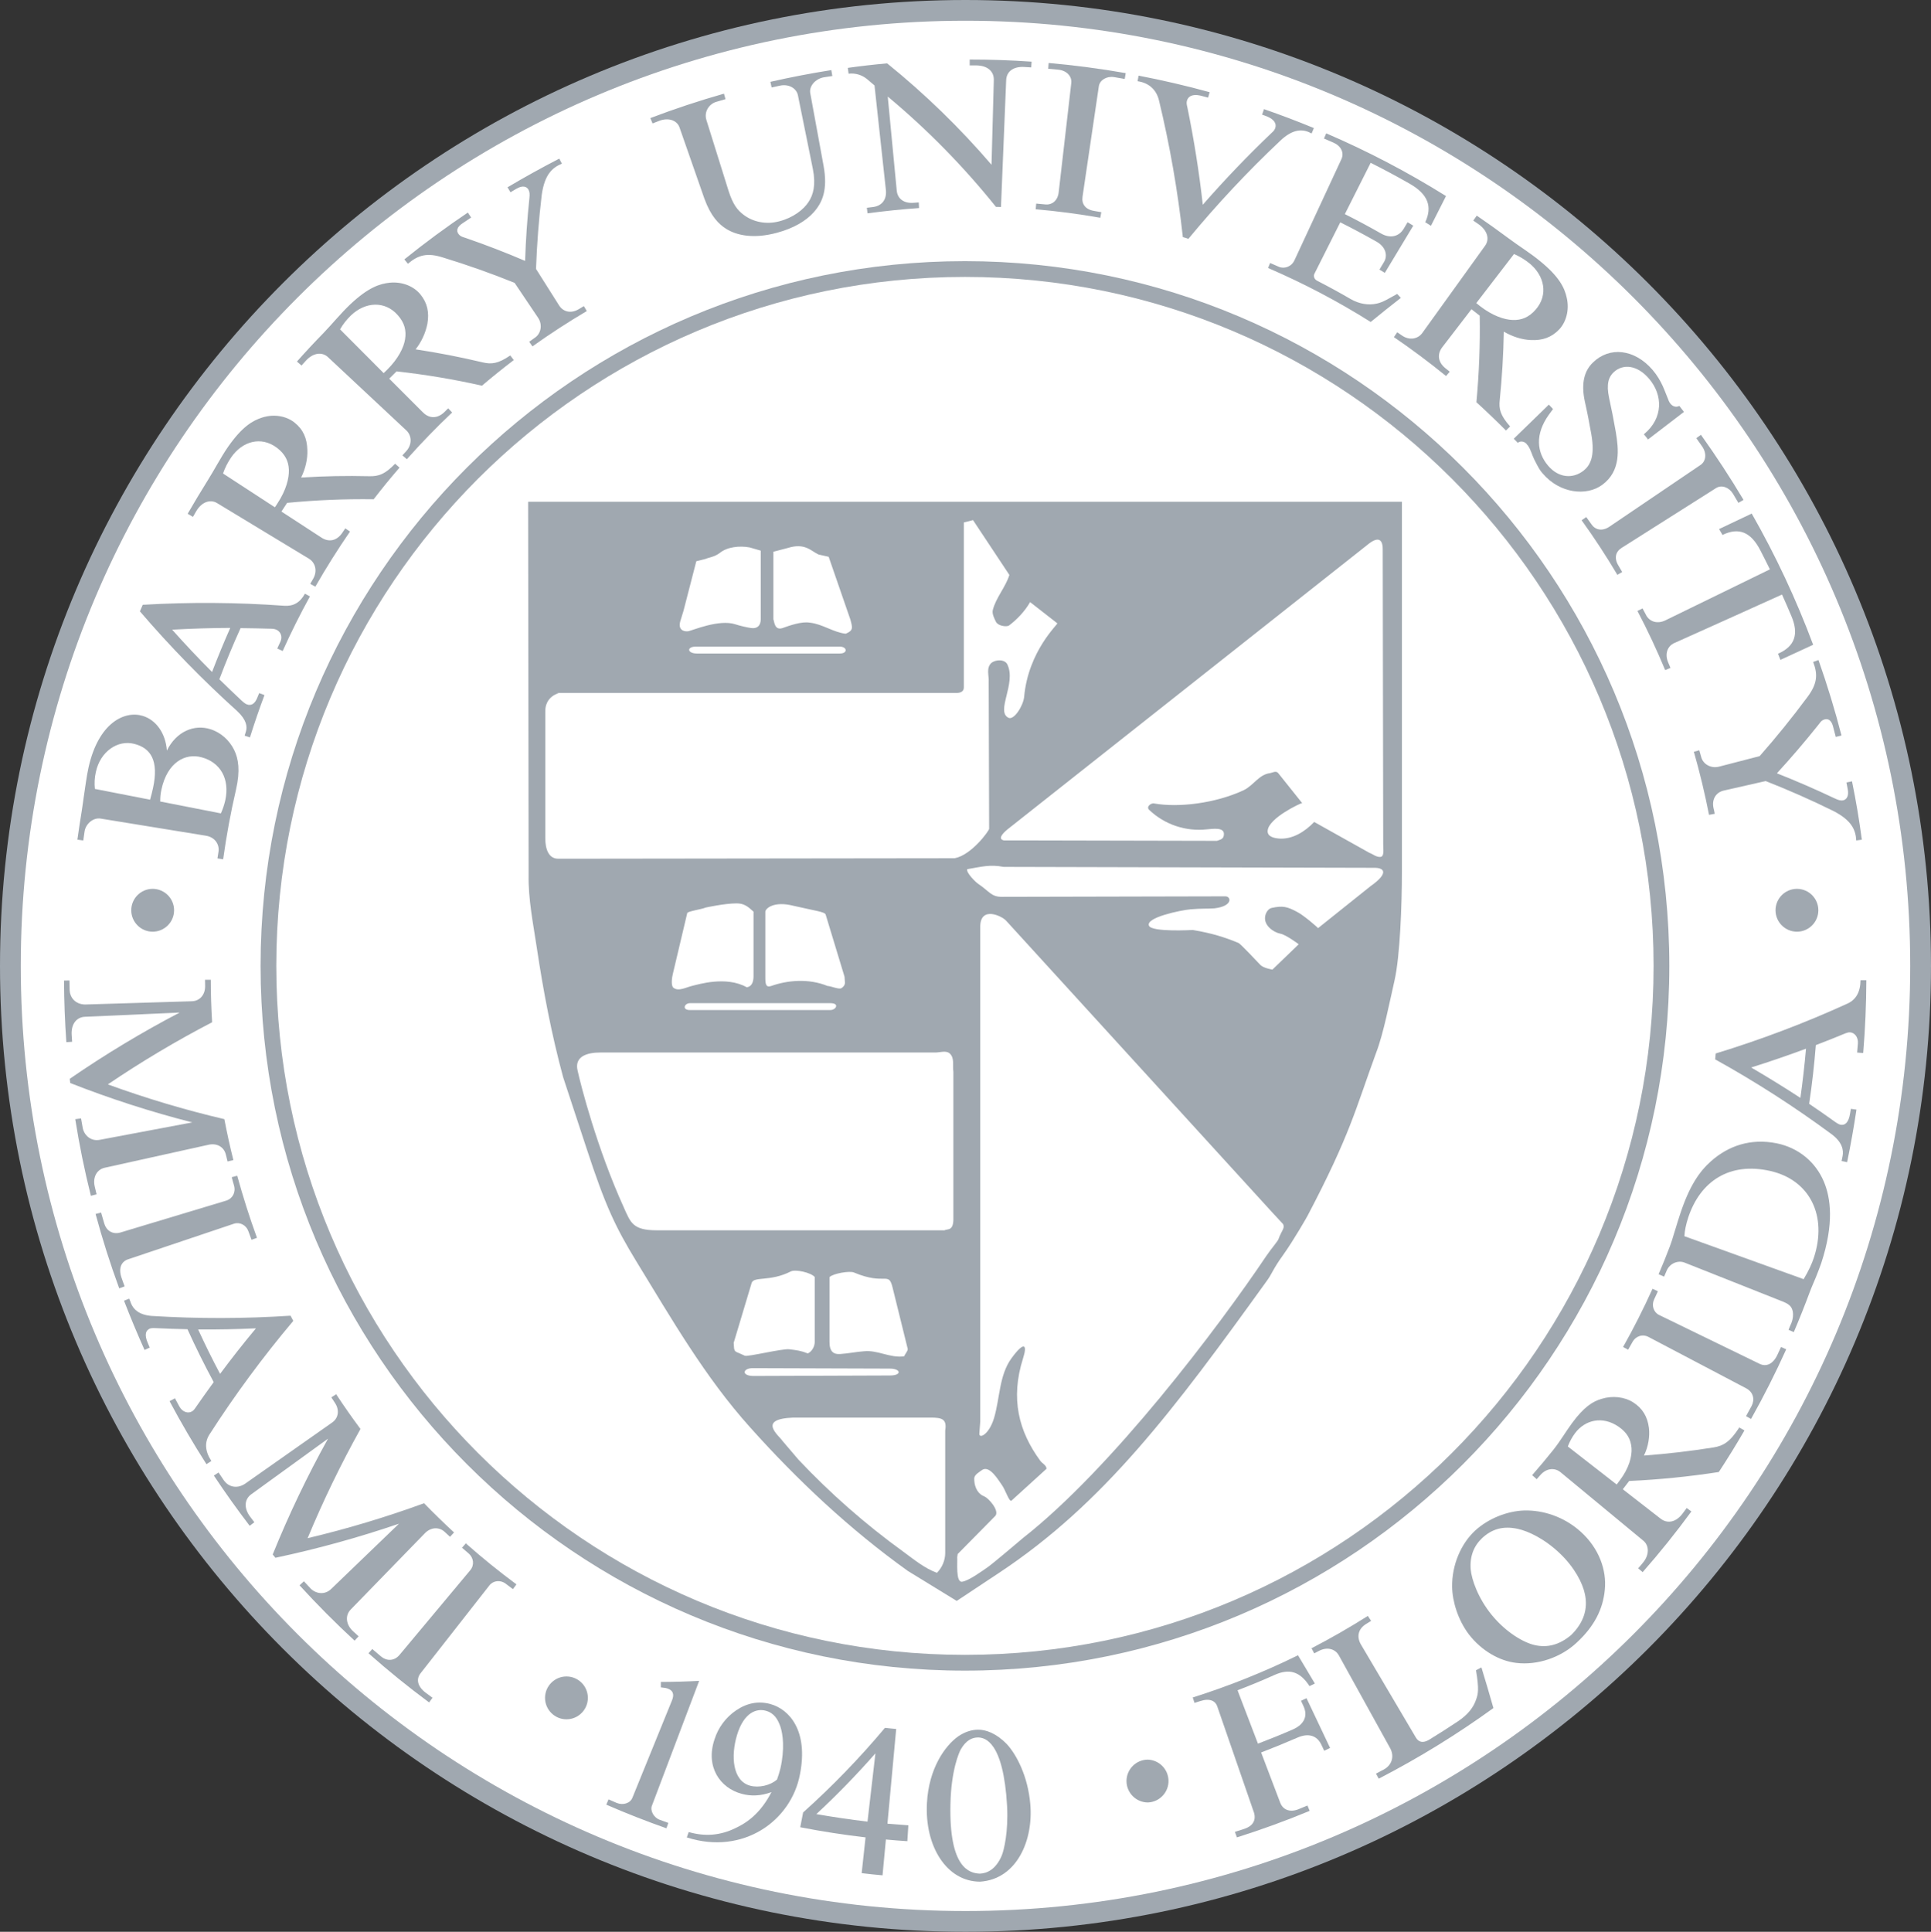<?xml version="1.0" encoding="UTF-8"?>
<svg id="Layer_1" data-name="Layer 1" xmlns="http://www.w3.org/2000/svg" viewBox="0 0 2278.76 2279.41">
  <rect x="0" y="0" width="2278.76" height="2279.41" fill="#333333" stroke="none"/>
  <defs>
    <style>
      .cls-1 {
        fill: #a0a8b0;
      }

      .cls-1, .cls-2 {
        fill-rule: evenodd;
        stroke-width: 0px;
      }

      .cls-2 {
        fill: #fff;
      }
    </style>
  </defs>
  <path class="cls-1" d="m1139.38,0C510.55,0,0,510.72,0,1139.71s510.55,1139.71,1139.38,1139.71,1139.38-510.71,1139.38-1139.71S1768.19,0,1139.38,0h0Z"/>
  <path class="cls-2" d="m1139.38,24.46c615.6,0,1114.86,499.44,1114.86,1115.24s-499.26,1115.24-1114.86,1115.24S24.51,1755.51,24.51,1139.71,523.78,24.46,1139.38,24.46Z"/>
  <path class="cls-1" d="m1138.72,308.14c-459,0-831.23,372.39-831.23,831.57s372.23,831.57,831.23,831.57,831.25-372.4,831.25-831.57-372.25-831.57-831.25-831.57h0Z"/>
  <path class="cls-2" d="m1138.72,326.76c448.81,0,812.67,364.04,812.67,812.94s-363.87,812.96-812.67,812.96-812.67-364.05-812.67-812.96,363.87-812.94,812.67-812.94h0Z"/>
  <path class="cls-1" d="m664.53,1270.97l27.72,84.25c22.23,67.92,34.2,92.95,58.71,133.16,41.3,67.42,80.88,136.44,134.13,195.71,55.95,62.54,117.87,120.63,186.31,169.59l57.62,35.34,50-33.16c123.87-82.07,206.43-192.45,315.63-344.05,6.54-8.77,7.04-13.63,19.61-31.05,12.46-17.42,28.22-45.08,28.75-46.17,50.56-96.22,56.51-125.55,80.98-192.45,8.64-22.28,16.32-61.97,21.71-85.34,6.51-28.81,8.69-89.69,8.69-128.28v-436.48H623.24l.57,439.8c-.57,29.32,5.45,58.08,9.74,86.95,7.67,51.09,17.41,102.12,30.98,152.17Z"/>
  <path class="cls-2" d="m1167.28,977.92c0,2.18-20.62,30.98-40.74,34.77l-467.77.57c-15.29,0-15.29-20.17-15.29-24.98v-148.96c0-23.37,26.63-21.71,10.88-21.71h472.18c1.61,0,10.88,1.09,10.88-6.54v-194.61l10.83-2.75,42.89,64.67c-4.28,14.15-15.76,26.63-19.53,41.35-1.14,4.34,1.62,9.79,3.77,14.15,2.76,4.93,12.49,5.95,15.2,4.29,8.77-6.54,18.49-16.26,25.03-27.72l32.07,25.02c1.6.57-34.2,32.07-39.12,86.95-1.09,10.36-11.98,27.78-18.52,24.51-15.17-7.61,9.3-40.21-1.09-62.54-2.68-6.54-13.58-6.54-19-2.18-6.54,6.02-2.68,15.24-3.22,22.35l.53,173.35Zm17.06,44.97l437.94,1.09c10.89,0,17.41,5.95-4.94,21.7l-61.9,49.49c.53,0-16.82-15.17-24.45-19.01-11.98-6.52-17.41-7.61-29.9-4.93-4.31.57-7.63,6.02-8.13,10.36-1.62,10.36,9.78,18.49,17.91,20.1,6.54,1.09,21.76,12.49,21.76,12.49l-31.04,29.9s-10.26-1.61-14.09-5.38c-3.77-3.84-23.89-25.55-26.12-26.12-15.76-6.54-30.93-11.4-53.73-15.24-.53,0-47.83,2.75-51.67-4.86-4.86-9.81,37.55-18.51,48.91-19.53,13.07-1.14,20.12-.57,28.25-1.14,22.35-2.7,19.58-14.15,13.07-14.15h-9.22l-254.83.57c-12.49,0-14.67-6.52-27.66-15.23-3.32-2.18-14.72-13.58-13.05-17.42,16.26-2.68,26.63-5.9,42.89-2.68h0Z"/>
  <path class="cls-1" d="m666.19,1028.46l434.44.69c8.53,0,18.16,4.64,18.16,14.2v161.06c0,8.37-4.64,18.14-14.03,18.14l-424.01-1.21c-9.05,0-12.83-7.38-12.83-17.64l-24.68-156.42c-.01-10.06,14.19-18.83,22.96-18.83Zm-3.29-416.77h437.7c8.53,0,18.14,4.64,18.14,14.2v161.06c0,8.37-4.46,18.16-14.09,18.16h-441.76c-9.1,0-19.7-4.46-19.7-14.94v-165.13c0-10.08,10.93-13.35,19.7-13.35Z"/>
  <path class="cls-2" d="m1424.22,978.58c7.04-.52,20.12-2.7,20.12,5.43,0,6.54-4.36,6.54-8.13,8.13l-236.4-.51h-15.17c-7.09-1.61-2.18-7.63,4.36-13.06l426.99-337.51c10.36-7.68,15.76-4.93,15.76,7.04l.56,347.89c0,6.52,1.67,15.17-3.77,15.17-4.92,0-8.13-3.26-12.54-4.86l-65.12-36.43c-10.87,11.4-25.54,20.69-41.35,19.6-5.95-.52-14.16-2.18-13.58-9.27,1.09-15.17,40.21-33.16,40.71-32.59l-28.22-35.34c-2.71-3.26-6.54-.52-9.75,0-13.05,1.61-19.58,14.67-30.98,20.1-33.75,15.75-77.13,20.67-105.38,15.75-3.85-1.09-10.36,3.84-6.03,7.68,18.2,17.21,43.05,25.55,67.95,22.79h0Zm-688.15,445.98c-31.57-69.6-50.53-143.54-54.36-160.94-4.34-17.35,11.47-21.71,26.64-21.71h395.55c5.43,0,12.48-2.7,16.83,1.09,5.95,5.45,3.26,14.09,4.34,21.76v171.76c.52,16.85-7.04,13.06-10.36,15.19h-339.54c-28.75,0-30.98-9.22-39.12-27.15h0Zm764.59,5.24l13.58,14.67c2.18,4.93-1.6,7.04-5.45,17.41,0,1.61-8.13,10.89-14.09,19.6-56.51,84.25-182.59,251.08-287.38,333.22-6.54,5.43-33.19,28.24-41.32,34.19-7.09,4.93-22.79,16.33-30.4,17.42-8.18,1.66-5.43-23.94-6.02-28.81,0-1.09.57-2.7.57-3.79l44.51-45.12c4.92-5.97-7.63-20.62-13.07-22.87-5.9-2.17-11.91-8.7-11.91-21.18,0-4.36,6-7.63,9.81-10.38,8.64-4.81,18.49,11.97,22.77,17.99,4.36,5.95,8.72,20.62,11.4,18.51l41.32-37.57c0-4.29-5.45-6.47-7.57-9.74-25.03-34.25-35.34-72.79-20.09-120.68,5.42-16.83,1.01-20.1-13.66,0-14.64,20.12-13.55,46.79-20.62,70.69-6,19.53-17.35,24.46-17.35,18.49l1.09-14.66v-584.38c.53-23.96,25.49-11.97,30.43-6.54l313.45,343.53h0Z"/>
  <path class="cls-1" d="m786.5,1463.74h313.87c8.53,0,18.16,4.63,18.16,14.2v161.06c0,8.53-4.46,18.16-13.92,18.16h-201.77c-19.88,0-19.71-2.24-27.56-10.49-29.16-29.96-104.52-149.89-113.76-177.59-2.56-6.87,16.29-5.33,24.98-5.33h0Z"/>
  <path class="cls-1" d="m252.37,1741.1c13.42,20.22,27.52,39.99,42.27,59.27l5.5-4.18c-1.54-2.06-3.15-4.06-4.75-6.24-8.08-10.65-6.87-21.13,1.26-26.86l90.45-65.52c-24.54,44.17-46.35,89.81-65.3,136.66,1.04,1.26,2.13,2.63,3.22,3.89,49.37-10.48,98.06-23.91,145.82-40.22l-79.96,76.94c-7.51,7.38-17.87,5.84-24.16-.29-2.7-2.87-5.45-5.84-8.13-8.7l-5.11,4.75c20.71,22.68,42.38,44.46,64.95,65.29l4.76-5.1c-2.28-2.12-4.57-4.22-6.87-6.3-8.08-7.61-9.34-18.33-2.41-25.37l88.21-90.72c7.38-6.81,16.67-6.47,22.68-.8,2.13,1.93,4.12,3.89,6.24,5.77l4.76-5.15c-12.1-11.18-23.9-22.67-35.39-34.47-44.95,16.43-90.83,30.2-137.4,41.24,18.3-44.12,39.13-87.14,62.37-128.87-9.96-13.39-19.54-27.06-28.7-41.01l-5.67,3.72c1.27,2.11,2.7,4.18,4.07,6.24,5.94,8.65,4.29,18.26-3.1,23.42l-103.27,72.58c-9.79,6.12-19.3,2.87-24.23-3.85-2.26-3.2-4.45-6.44-6.59-9.73l-5.51,3.61h0Zm227.78-1199.28c16.99-19.13,34.8-37.52,53.38-55.1l-4.64-4.93c-1.64,1.51-3.22,3.07-4.75,4.7-8.13,7.67-17.64,7.5-24.98.17l-39.86-39.87c2.87-2.93,5.72-5.78,8.65-8.59,34.42,3.84,68.16,9.51,100.8,16.9,12.25-10.42,24.78-20.5,37.57-30.25l-4.18-5.43c-14.27,9.74-22.06,10.71-32.93,8.08-26.03-6.19-52.3-11.3-78.75-15.29,6.94-8.84,11.7-19.18,13.92-30.19,2.28-13.35.05-24.58-8.42-34.82-7.56-9.22-20.96-15.07-35.97-13.63-11.97,1.21-25.49,5.68-46.51,25.43-11.28,10.7-21.08,22.85-31.79,34.02-10.69,10.93-21.12,22.13-31.27,33.57l5.38,4.7c1.67-1.89,3.22-3.61,4.93-5.43,8.7-9.79,19.47-10.88,26.29-4.47,30.82,28.82,61.75,57.68,92.5,86.48,6.47,6.13,6.99,16.5,0,24.34-1.61,1.65-3.15,3.37-4.7,5.1,1.82,1.61,3.53,3.03,5.3,4.53h0Zm1458.33,1313.25c20.24-22.99,39.42-46.89,57.51-71.61l-5.5-4.06c-1.54,2.11-3.09,4.23-4.68,6.29-7.9,10.65-18.16,12.55-26.29,6.13l-44.43-34.54c2.45-3.2,5.02-6.59,7.5-9.79,35.43-1.61,70.74-5.15,105.78-10.58,10.52-16.06,20.61-32.41,30.25-49.03l-6.08-3.54c-11,17.17-18.9,21.7-30.48,23.59-27.2,4.32-54.56,7.51-82.02,9.56,5.16-10.53,7.04-22.5,5.85-32.66-1.72-13.23-7.39-22.97-18.66-30.18-10.13-6.41-24.29-8.13-37.29-4.06-10.26,3.03-20.67,9.4-34.88,28.75-7.68,10.49-14.16,21.71-22.29,31.79-8,10.01-16.23,19.85-24.67,29.49l5.37,4.75c1.44-1.61,2.89-3.2,4.25-4.81,7.17-8.25,16.9-9.16,23.99-3.32,32.61,26.98,65.12,53.84,97.65,80.76,6.89,5.67,7.34,16.83-.86,26.34-1.7,2.13-3.5,4.11-5.32,6.19,1.82,1.49,3.61,3.03,5.3,4.53h0ZM372.13,692.24c12.73-22.22,26.38-43.91,40.89-65.02l-5.55-3.79c-1.26,1.89-2.53,3.62-3.72,5.5-6.42,9.34-15.75,11.1-24.4,5.43l-47.25-30.76c2.23-3.37,4.53-6.76,6.71-10.25,33.94-3.28,68.03-4.7,102.12-4.24,9.82-12.73,20-25.19,30.53-37.34l-5.21-4.59c-11.97,12.43-19.42,15.01-30.58,14.72-26.78-.65-53.57-.13-80.3,1.54,5.21-10.48,7.79-22.27,7.33-32.48-.34-13.63-4.81-24.23-15.29-32.48-9.29-7.38-23.66-10.36-37.92-5.84-11.45,3.61-23.83,10.95-40.37,34.59-8.77,12.71-15.81,26.63-24.05,39.69-8.09,12.96-15.96,26.06-23.6,39.29l6.25,3.67c1.19-2.23,2.45-4.34,3.72-6.47,6.47-11.28,16.77-14.6,24.73-9.79,36.08,21.93,72.22,43.71,108.36,65.59,7.63,4.63,10.31,14.55,5.05,23.66-1.09,2.06-2.28,3.94-3.49,6.07,2.09,1.12,4.09,2.2,6.04,3.29h0ZM1023.81,251.73c20.18-2.73,40.45-4.81,60.76-6.24l-.34-6.64c-2.23.17-4.36.29-6.47.47-11.69.8-18.73-5.33-19.53-14.49l-10.6-110.89c46.8,39,89.57,82.6,127.66,130.14,1.95.05,3.9.05,5.95.17l6.13-149.54c.35-10.31,8.48-16.45,21.31-15.69l8.26.51.45-6.76c-24.32-1.7-48.69-2.54-73.07-2.52v6.93h7.77c13.53.18,20.97,7.16,20.7,17.3l-2.71,99.94c-37.34-43.54-78.57-83.59-123.19-119.65-15.51,1.38-30.98,3.15-46.39,5.33l.91,6.87c8.03-.97,16.1,1.48,22.23,6.76,2.74,2.3,5.49,4.76,8.37,7.11l13.51,124.29c.75,11.05-5.38,17.81-15.01,19.13-2.52.29-5.05.62-7.56.91l.84,6.56h0Zm-395.5,157c20.78-14.8,42.18-28.72,64.15-41.7l-3.44-5.84c-2.18,1.31-4.19,2.45-6.3,3.77-8.94,5.27-18.22,3.09-23.02-4.7-9.05-14.32-18.05-28.69-27.16-42.96,1.04-28.92,3.27-58.08,6.76-87.46,3.44-23.94,12.26-31.91,23.77-36.72l-3.09-5.95c-20.68,10.67-41.05,21.96-61.06,33.84l3.49,5.85c2.18-1.37,4.59-2.7,6.87-4.07,7.56-4.46,12.31-2.63,14.27.86,1.54,2.63,1.66,5.68,1.21,9.86-2.6,24.71-4.3,49.51-5.1,74.34-22.84-9.8-46.03-18.76-69.53-26.86-3.44-1.26-6.71-1.54-9.29-5.21-2.45-3.5-1.48-7.85,4.18-11.74,3.61-2.46,7.29-4.98,10.95-7.39l-3.89-5.84c-25.75,17.34-50.74,35.78-74.91,55.26l4.18,5.15c12.14-10.26,22.57-13.35,41.35-7.39,28.6,8.73,56.81,18.71,84.54,29.91l27.73,41.18c5.67,8.48,3.15,18.73-3.32,23.25-2.41,1.66-4.81,3.44-7.16,5.1,1.21,1.83,2.53,3.61,3.84,5.45h0Zm141.76-263.07c2.7-1.14,5.45-2.17,8.25-3.22,11.28-4.11,20.86,0,23.59,7.96l29.39,84.13c7.56,20.62,16.73,29.96,25.89,35.63,12.54,7.79,32.46,11.8,59.34,4.59,20.8-5.5,34.94-14.6,43.31-23.83,10.76-11.8,17.24-27.03,12.02-55.45l-15.68-85.56c-1.56-8.08,5.89-16.96,16.15-18.73,3.32-.52,6.59-1.04,9.91-1.49l-1.21-6.99c-24.11,3.82-48.08,8.44-71.88,13.85l1.43,6.65c3.32-.75,6.52-1.49,9.74-2.13,10.41-2.3,19.64,3.03,21.31,11.35,5.85,28.97,11.79,58.08,17.64,87.05,3.72,18.78.4,30.53-5.05,38.71-5.84,9.17-18.38,18.78-34.64,22.97-15.46,4.02-30.82.86-42.1-7.73-7.09-5.38-12.48-11.85-17.76-28.4l-26.06-83.33c-3.15-9.84,3.2-19.01,11.45-21.48,3.74-1.04,7.39-2.13,11.06-3.22l-1.83-6.48c-29.36,8.35-58.35,17.97-86.88,28.82.83,2.01,1.75,4.12,2.61,6.3h0Zm856.96,1953.1c47.13-24.36,92.38-52.22,135.35-83.33-4.54-16.1-9.3-32.07-14.16-47.94l-6.41,3.32c3.96,23.02,2.28,28.3.35,33.97-3.16,9.68-9.47,18.26-22.24,26.7-10.95,7.28-22.04,14.37-33.25,21.24-7.17,4.34-12.39,3.15-15.65-2.23-21.76-36.9-43.51-73.82-65.41-110.77-4.86-9.16-2.45-17.92,6.41-23.42,2.02-1.22,3.96-2.41,6.03-3.72l-3.85-5.85c-21.61,13.66-43.8,26.39-66.5,38.14l3.22,6.02c1.83-.92,3.54-1.84,5.5-2.87,10.13-5.28,19.43-2.18,23.58,5.32,20.28,36.77,40.63,73.42,60.89,110.14,5.14,10.6.45,19.99-7.85,24.46-3.09,1.66-6.23,3.27-9.27,4.86,1.13,1.96,2.13,3.96,3.27,5.95h0Zm-130.59-1782.54c41.96,18.07,82.46,39.37,121.14,63.69,11.72-9.69,23.58-19.07,35.56-28.42-1.44-1.54-2.92-3.09-4.31-4.68-7.83,4.11-16.37,9.91-24.27,11.45-9.75,2.13-20.52.4-30.43-5.27-13.05-7.59-26.3-14.83-39.74-21.71-3.45-1.71-4.68-5.5-3.27-8.25l30.53-60.71c14.44,7.23,28.68,14.83,42.74,22.79,11.05,6.19,13.35,16.45,8.99,23.83l-5.5,9.17c2.05,1.21,4.18,2.58,6.36,3.84l33.57-55.67c-2.25-1.34-4.49-2.69-6.72-4.06l-4.45,7.48c-5.72,9.62-16.08,11.91-26.65,5.95-14.1-8.07-28.42-15.75-42.94-23.02l30.48-60.54c15.51,7.77,30.81,15.97,45.87,24.58,21.87,12.43,27.08,27.09,18.55,45.54,2.23,1.36,4.41,2.8,6.72,4.18,5.95-11.74,11.78-23.37,17.76-35.06-45.18-28.22-92.44-52.96-141.37-74.01l-2.63,6.13,11.48,4.98c8.69,3.9,12.59,11.85,9.04,19.47l-55.33,119.14c-3.5,7.73-12.09,10.6-18.62,7.68-3.45-1.54-6.76-2.98-10.13-4.41-.82,1.95-1.54,3.94-2.41,5.9h0Zm-100.59-36.48c2.18.62,4.36,1.26,6.59,2.06,33.6-40.66,69.68-79.2,108.04-115.4,15.91-15.29,27.72-14.27,37.34-8.92l2.68-6.36c-19.4-8.02-39.03-15.47-58.87-22.35l-2.23,6.48c1.32.47,2.5.92,3.77,1.37,11,3.84,13.58,9.68,11.62,14.77-.69,1.76-1.81,3.32-3.27,4.53-28.67,27.29-56.07,55.88-82.12,85.68-4.31-38.52-10.37-76.82-18.16-114.78-1.04-4.18-1.09-5.68-.64-7.68,1.36-5.33,6.19-8.42,15.76-6.41,3.09.8,6.19,1.66,9.33,2.45l1.78-6.41c-27.68-7.61-55.65-14.12-83.85-19.53l-1.19,6.59c12.36,1.71,22.04,9.1,25.3,22.74,12.8,53.07,22.19,106.9,28.12,161.16h0Zm536.51,441.18c11.95,22.75,22.86,46.02,32.7,69.75l6.25-2.58c-.8-2.13-1.78-4.31-2.68-6.42-4.36-10.25-.64-18.73,6.11-22.4,42.74-19.13,85.47-38.43,128.21-57.74,3.96,8.6,7.6,17.25,11.27,25.89,8.48,20.39,4.36,35.12-15.98,43.94.91,2.4,1.89,4.92,2.81,7.26,12.89-5.9,25.76-11.79,38.65-17.81-19.95-53.48-44.2-105.25-72.5-154.82-12.89,6.02-25.71,12.15-38.51,18.27l4.03,6.94c19.45-9.4,33.57-3.27,44.6,18.04,3.83,7.51,7.68,15.01,11.35,22.57l-123.16,60.08c-9.49,4.7-18.09,1.66-22.22-4.76-1.57-3.11-3.21-6.18-4.92-9.22-2,.95-3.94,1.98-6.02,3.01h0Zm-287.4-323.14c21.15,14.45,41.69,29.77,61.55,45.94l4.31-5.15-5.21-4.18c-8.72-7.04-9.86-16.67-3.5-24.8l34.37-44.73c3.19,2.58,6.46,5.15,9.73,7.61.56,34.09-.75,68.18-3.9,102.12,11.93,10.88,23.55,22,34.88,33.4l4.89-4.81c-11.48-12.94-13.53-20.51-12.2-31.62,2.68-26.34,4.28-53.1,4.76-80.24,10.08,5.9,21.58,9.56,31.84,9.91,13.63.69,24.5-2.98,33.67-12.66,8.03-8.65,12.14-22.8,8.72-37.4-2.58-11.75-8.94-24.69-31.23-42.9-11.96-9.91-25.23-17.92-37.66-27.26-12.23-9.12-24.64-17.98-37.24-26.58l-4.12,5.84c2,1.43,4.12,2.8,6.13,4.24,10.76,7.44,13.29,17.87,7.81,25.43l-74.02,102.86c-5.14,7.28-15.28,9.16-23.99,3.15-1.83-1.26-3.83-2.58-5.68-3.89-1.25,1.88-2.56,3.77-3.88,5.72h0Zm471.88,1174.06c6.7-15.71,13.03-31.58,18.97-47.59,2.23-6.02,4.97-11.8,7.37-17.82,2.08-5.27,4.18-10.58,6.08-16.03,15.23-46.44,11.27-76.81,2.98-96.34-9.81-23.07-29.92-39.8-55.63-45.02-30.65-6.13-56.87,2.92-77.39,21.08-13.5,11.97-25.54,28.87-36.7,63.05-3.77,11.4-7.28,23.77-7.57,24.23-1.3,4.54-2.74,9.05-4.46,13.53-4.14,10.98-8.53,21.87-13.18,32.64l6.48,2.81,3.03-7.04c3.54-8.53,13.23-12.55,21-9.57l117.36,46.56c7.81,3.4,9.52,6.6,10.53,11.53.64,3.66.13,8.82-1.65,13.18-1.22,2.68-2.31,5.32-3.4,8.13,2.04.91,4.06,1.76,6.16,2.67h0Z"/>
  <path class="cls-2" d="m942.15,1722.19l-18.51-21.71c-4.81-7.09-30.41-26.12,12.54-27.78h161.91c13.58,0,19.55,1.66,17.35,15.24v144.61c-.1,8.75-3.62,17.11-9.79,23.31-14.66-5.38-27.15-15.75-39.64-24.91-44.62-32.27-86.1-68.68-123.87-108.75Z"/>
  <path class="cls-1" d="m75.55,1157.02c.12,24.28,1.02,48.44,2.74,72.68l6.82-.45-.52-7.79c-.92-13.35,5.9-21.36,15.81-21.71l111.62-4.99c-44.78,23.41-88.1,49.52-129.72,78.18.23,1.67.4,3.32.57,4.98,46.99,18.46,95.08,33.98,143.99,46.46l-109.17,20.56c-10.26,1.95-18.11-5.05-20-13.68-.62-3.85-1.36-7.81-2.06-11.62l-6.82.96c4.79,30.39,10.95,60.55,18.44,90.39l6.71-1.73c-.76-2.98-1.47-5.98-2.13-8.99-2.63-10.76,2.13-20.27,11.8-22.4l123.42-27.31c10.03-1.78,17.54,3.61,19.47,11.8.64,2.7,1.26,5.43,2.01,8.13l6.86-1.66c-4.01-15.99-7.56-32.09-10.65-48.29-46.6-10.92-92.5-24.62-137.47-41.01,39.55-26.8,80.63-51.28,123.03-73.31-1.04-16.68-1.56-33.4-1.56-50.12h-6.81c0,2.46,0,4.88.12,7.38.12,10.54-6.48,17.64-15.52,17.94l-126.18,3.84c-11.58-.23-17.7-8.31-18.16-16.55-.12-3.89-.23-7.85-.23-11.8l-6.41.12h0Zm70.79,377.78c7.57,19.57,15.65,38.93,24.23,58.08l6.12-2.75c-.64-1.54-1.37-3.22-2-4.75-5.05-11.17-2.18-15.82,1.95-17.59.91-.39,2.45-.97,7.78-.62,12.32.62,24.69,1.02,36.82,1.26,9.6,21.15,19.92,41.97,30.93,62.42-7.38,10.13-14.72,20.39-21.93,30.82-1.49,2.18-2.57,3.09-3.96,3.84-4.29,2.52-11,.8-14.72-6.08-1.74-3.14-3.44-6.3-5.1-9.49l-6.36,3.39c13.5,25.35,28.02,50.15,43.51,74.33l5.78-3.72c-7.83-12.19-7.95-22.5-2.11-31.5,30.02-46.69,63.03-91.4,98.8-133.85-1.04-2-2.18-4.02-3.22-6.13-54.54,3.59-109.26,3.69-163.81.29-15.36-1.21-21.76-8.13-24.46-14.89-.62-1.87-1.35-3.71-2.18-5.5l-6.1,2.46Zm148.63-664.74c5.24-16.78,10.95-33.42,17.12-49.88l-6.24-2.35c-.57,1.43-1.08,2.8-1.71,4.18-3.49,9.62-8.42,10.71-12.66,9.17-1.02-.35-2.52-1.02-6.29-4.41-8.82-8.3-17.64-16.72-26.34-25.25,7.68-20.39,16.03-40.52,25.03-60.36,12.43.12,24.75.4,37.17.74,2.52.18,3.89.57,5.5,1.32,4.41,2.13,7.16,7.85,4.41,13.8-1.26,2.8-2.58,5.56-3.79,8.25l6.42,2.87c9.84-21.88,20.57-43.35,32.14-64.37l-5.9-3.27c-5.9,10.88-13.98,15.01-24.51,14.27-55.53-4.02-111.26-4.41-166.84-1.15l-3.39,7.74c35.78,41.7,74.19,81.07,115,117.87,10.95,10.26,11.87,18.33,10.08,24.05-.57,1.66-1.02,3.22-1.49,4.76l6.29,2.04h0Zm1491.45-352.4c1.62,1.54,3.22,3.2,4.76,4.86l.91-.64c2.08-1.37,6.3-1.37,9.27,1.72.3.34.53.74.77,1.09.32.34.64.74.96,1.08,3.57,5.05,4.76,11,7.39,16.21,5.72,11.45,7.04,13.18,9.96,16.6,20.34,23.94,51.96,27.09,70.45,13.46,22.24-16.43,19.25-42.15,15.94-62.09-2.34-13.56-4.99-27.06-7.95-40.49-3.57-16.67-.35-24.98,5.6-30.41,10.95-10.03,27.74-8.37,41.54,7.79,16.26,19.01,17.22,46.44-6.08,65.58,1.72,2.01,3.32,4.06,4.86,6.13l42.45-32.54c-1.85-2.4-3.62-4.75-5.45-7.03-4.07,2.01-7.9.52-10.49-2.63-2.13-2.7-2.31-4.34-3.03-5.95-3.54-7.9-6.72-20.67-18.26-34.14-21.26-24.51-50.63-27.61-70.11-8.6-9.91,9.45-14.41,23.89-9.68,45.99,2.92,12.89,5.4,25.77,7.63,38.48,4.76,26.98-1.54,37.05-8.99,43.14-12.89,10.13-29.74,8.65-41.97-5.78-13.24-15.58-15.84-36.89,1.06-60.37,1.62-2.11,3.22-4.29,4.76-6.47-1.65-1.78-3.27-3.44-4.92-5.21-13.83,13.36-27.59,26.87-41.39,40.22h0Zm212.5,369.37c7.02,24.56,12.99,49.4,17.91,74.46l6.72-1.26c-.45-2.41-.91-4.88-1.54-7.22-2-10.13,3.19-18.11,12.14-20.16,16.56-3.72,33.06-7.51,49.49-11.23,27.23,10.67,54,22.5,80.23,35.45,21.43,11.17,25.97,22.23,26.7,34.66l6.59-.91c-3.05-23.1-6.93-46.08-11.62-68.9l-6.54,1.37c.45,2.63,1.04,5.21,1.49,7.85,1.67,8.47-1.6,12.48-5.5,13.23-3.14.57-5.9-.47-9.73-2.23-22.44-10.66-45.24-20.55-68.35-29.67,16.8-18.3,32.96-37.17,48.46-56.59,2.41-2.75,3.54-5.84,7.95-7.04,4.12-1.19,7.85,1.21,9.7,7.79,1.14,4.34,2.23,8.65,3.37,12.89l6.76-1.66c-7.77-30.06-16.83-59.78-27.16-89.06l-6.3,2.28c5.68,14.72,5.05,25.6-6.74,41.41-17.8,24.01-36.61,47.27-56.37,69.7l-48,12.43c-9.96,2.45-18.66-3.22-20.84-10.83-.86-2.8-1.54-5.62-2.41-8.48-2.13.64-4.31,1.21-6.41,1.73h0Zm67.47,787.29c15.03-26.78,28.88-54.2,41.52-82.19l-6.11-2.75c-1.39,3.03-2.89,6.13-4.25,9.17-5.32,11.39-13.45,14.42-21.08,10.7l-118.5-57.61c-6.59-3.15-9.22-11.35-6-18.26,1.49-3.27,3.09-6.54,4.51-9.74l-6.36-2.93c-10.55,23.39-22.13,46.3-34.71,68.67l5.95,3.2c1.67-2.8,3.22-5.84,4.94-8.75,3.96-7.44,12.09-9.97,19.08-6.3l115.11,60.54c8.94,4.63,10.44,13.63,6.54,20.96-2.13,4.01-4.36,8.02-6.54,11.97l5.9,3.32h0ZM263.35,1013.89c3.8-27.63,8.87-55.07,15.17-82.24,5.11-22.28,2.93-36.37-2.28-46.91-5.62-11.39-15.81-20.62-28.18-24.4-18.91-5.85-39.86,2.57-51.14,25.3-1.54-20.67-12.89-36.2-28.52-40.95-21.43-6.47-52.13,8.13-63.91,60.83-2.52,11.34-3.79,23.02-5.62,34.53-.8,5.45-1.43,10.71-2.28,15.94-1.89,11.62-3.67,23.13-5.27,34.76l6.93.97c.45-3.61,1.02-7.09,1.54-10.65,1.26-8.7,9.97-16.67,19.01-15.17l124.29,20.22c10.48,1.71,15.93,10.14,14.79,18.56-.47,2.75-.86,5.45-1.27,8.2,2.33.38,4.51.66,6.74,1.01h0Zm1603.13-400.01c14.98,20.83,29.05,42.31,42.15,64.37l5.72-3.32c-1.41-2.52-2.97-4.93-4.33-7.38-5.58-9.05-3.35-16.73,3.83-21.19l111.33-70.5c6.3-3.96,15.07-1.09,19.83,6.59,2.1,3.67,4.36,7.28,6.46,10.88l6.08-3.49c-15.7-26.28-32.47-51.91-50.28-76.81l-5.45,3.96c2.31,3.26,4.59,6.47,6.94,9.86,5.6,8.12,4.51,17.46-1.95,21.76l-107.64,72.92c-8.46,5.68-16.45,3.55-20.49-2.06-2.23-3.09-4.49-6.29-6.76-9.39l-5.45,3.81h0ZM112.79,1432.45c8,29.65,17.31,58.93,27.9,87.75l6.41-2.31c-1.26-3.2-2.35-6.41-3.49-9.61-4.24-11.74-.52-19.65,7.51-22.35l124.86-41.97c7.04-2.36,14.6,1.61,17.12,8.82,1.21,3.39,2.41,6.76,3.72,10.13l6.42-2.35c-8.75-24.09-16.53-48.53-23.31-73.25l-6.47,1.73c.8,3.27,1.71,6.47,2.7,9.81,2.28,8.12-1.71,15.51-9.27,17.86l-124.52,37.52c-9.56,2.93-17.02-2.45-19.3-10.43-1.32-4.36-2.46-8.75-3.79-13.06l-6.48,1.71h0Z"/>
  <path class="cls-2" d="m991.05,762.99h-170.05c-10.82,0-10.3,8.12,1.61,8.12h168.45c9.73,0,8.7-8.12-.01-8.12Z"/>
  <path class="cls-1" d="m1860.53,1938.34c21.02-19.35,31.1-39.69,33.28-62.25,2.41-23.25-6.67-49.19-28.65-68.95-19.75-17.64-44.2-25.32-66.21-24.86-20.67.64-42.76,9.68-58.18,23.77-16.59,15.36-27.53,40.49-27.13,66.38.27,17.35,7.04,39.22,19.69,55.95,15.07,19.65,36.55,31.5,55.73,33.73,25.38,3.2,52.92-6.47,71.48-23.77h0Z"/>
  <path class="cls-2" d="m1050.12,1614.89l-161.91-.52c-11.92,0-13.58,9.22,1.14,9.22l160.77-.57c14.66,0,13.05-8.13,0-8.13Z"/>
  <path class="cls-1" d="m2179.79,1371.33c4.18-20.51,7.95-41.3,11-62.02l-6.59-.92-.86,5.15c-1.83,12.09-6.76,14.37-11.05,13.63-1.09-.17-2.63-.51-6.99-3.59-10-7.21-20.12-14.26-30.35-21.14,3.5-22.97,6.06-46.11,7.9-69.25,11.77-4.49,23.48-9.15,35.11-13.98,2.45-.91,3.83-1.21,5.37-1.09,5.05.35,9.68,5.27,9.17,13.06-.27,3.67-.64,7.17-.91,10.78l7.15.57c2.41-28.59,3.62-57.34,3.72-85.98h-6.86c-.13,14.44-5.68,23.14-15.36,27.61-50.49,23.02-102.44,42.69-155.51,58.88-.16,2.35-.45,4.68-.64,6.99,47.82,26.5,93.86,56.1,137.83,88.6,12.26,9.34,13.9,18.56,12.49,25.65-.4,1.89-.77,3.79-1.17,5.73l6.54,1.31h0Z"/>
  <path class="cls-2" d="m979.89,1183.69h-165.7c-6.52,0-9.79,8.13,0,8.13h165.7c6.52,0,11.45-8.13,0-8.13Z"/>
  <path class="cls-1" d="m434.84,1950.78c22.99,20.38,46.86,39.73,71.54,58.01l4.01-5.5-8.13-6c-9.97-7.63-11.23-16.21-5.95-22.92l81.22-103.67c4.53-5.77,12.94-6.71,19.08-2.13,2.92,2.19,5.78,4.42,8.65,6.54l4.19-5.62c-20.6-15.26-40.54-31.4-59.74-48.39l-4.53,5.15c2.58,2.18,5.1,4.47,7.67,6.59,6.37,5.56,7.06,13.97,2.06,19.99l-83.45,99.89c-6.42,7.67-15.46,7.21-21.76,1.89-3.54-2.93-6.93-5.84-10.41-8.83l-4.44,4.99h0Zm1024.87,217.24c29.04-9.16,57.67-19.6,85.79-31.28l-2.56-6.29c-3.67,1.49-7.22,2.97-10.89,4.47-9.62,3.77-17.99.8-21.26-7.79l-22.54-59.28c14.37-5.5,28.61-11.33,42.71-17.47,13.23-5.84,23.31-2.45,28.35,8.26l3.4,7.21c2.28-1.14,4.59-2.28,6.91-3.37l-27.82-58.7c-2.19.98-4.35,2.01-6.48,3.09l2.97,6.42c5.16,11.15,1.27,21.3-12.7,27.43-13.56,5.91-27.26,11.48-41.09,16.72l-24.08-62.99c14.82-5.64,29.47-11.71,43.93-18.21,16.54-7.33,29.39-4.64,41.01,13.33,2.05-.97,4.23-2,6.28-3.09-6.69-11.06-13.27-22.23-19.86-33.33-40.09,19.7-81.62,36.34-124.22,49.78l2.05,6.41c2.31-.75,4.63-1.43,6.94-2.18,11.32-3.71,17.81.06,19.86,6.15l43.42,125.55c2.76,9.49-1.83,15.91-11.45,19.13-3.59,1.21-7.31,2.35-11.08,3.54.87,2.09,1.63,4.38,2.41,6.51Z"/>
  <path class="cls-2" d="m2128.47,1509.37l-140.72-50.7c.45-7.09,1.78-13.5,4.51-22.04,14.27-43.01,48.87-65.81,96.87-54.93,46.96,10.71,67.53,53.16,51.43,102.24-2.41,7.37-6.37,15.9-12.09,25.42h0Z"/>
  <path class="cls-1" d="m810.51,2168.08c66.44,21.31,123.2-19.53,133.51-74.45,10.14-51.2-12.37-76.81-35.06-82.99-13.75-3.66-27.21-1.36-40.26,7.51-12.12,8.19-21.1,20.24-25.49,34.19-10.93,32.36,6.47,57.46,32.02,64.27,10.36,2.93,22.57,2.75,35.16-2.01-11.23,21.71-25.15,34.32-42.05,42.28-18.56,9.22-36.89,10.25-55.61,4.86-.74,2.05-1.48,4.23-2.23,6.34h0Z"/>
  <path class="cls-2" d="m1854.07,1929.3c-13.76,11.58-28.14,15.3-43.03,11.8-12.7-2.81-33.49-14.62-50.44-35.29-16.51-20.05-24.02-42.39-25.03-53.95-1.22-15.58,3.77-27.88,13.63-37.11,11.4-10.49,24.45-14.55,41.97-10.76,12.26,2.68,31.84,11.74,50.18,29.49,16.9,16.26,26.34,34.64,28.91,47.2,4.03,17.92-1.6,34.41-16.19,48.62Z"/>
  <path class="cls-1" d="m944.35,2156.05c25.49,4.98,51.32,8.98,77.09,11.97-1.56,14.09-3.09,28.17-4.59,42.2,8.13,1.04,16.38,1.84,24.63,2.58l3.96-42.27c8.4.75,16.83,1.48,25.3,2l1.21-18.73c-8.23-.57-16.46-1.22-24.68-1.95l10.31-111.73c-4.46-.34-8.88-.86-13.28-1.32-29.77,35.53-62.04,68.89-96.56,99.83l-3.39,17.42h0Zm212.16,64.25c43.88-2.92,63.1-49.43,59.32-91.53-2.74-32.93-16.45-58.64-27.53-70.61-12.57-13.01-24.98-17.42-34.37-17.18-7.04.05-15.12,2.35-23.14,7.83-15.76,11.17-34.77,38.14-36.89,78.58-2.87,50.98,23.14,92.8,62.61,92.9Zm-441.02-90.88c23.31,10.15,46.98,19.45,70.96,27.88l2.24-6.36c-3.39-1.27-6.87-2.52-10.26-3.72-6.76-2.41-11.45-10.6-9.1-16.6l55.73-147.26c-15.05.8-30.12,1.22-45.19,1.26v6.42c4.86.57,6.07.57,8.99,1.78,4.86,1.95,7.16,6.07,4.29,13.23l-46.86,115.25c-2.57,6.47-11.05,9.22-18.73,6-3.09-1.26-6.24-2.74-9.45-4.11l-2.62,6.23h0ZM1222.21,246.92c25.54,2.23,50.97,5.57,76.22,10.03l1.22-6.59c-2.86-.43-5.7-.93-8.53-1.49-10.44-1.71-14.89-8.37-13.63-16.73l19.25-130.41c1.14-7.28,9.22-12.14,17.96-10.76,4.25.8,8.38,1.43,12.57,2.18l1.19-6.87c-30.13-5.27-60.47-9.27-90.94-11.97l-.53,6.81c3.96.34,7.85.69,11.8,1.09,10.03.97,16.39,7.85,15.41,15.81l-14.86,129.04c-1.27,10.14-8.16,14.72-15.07,14.2-3.81-.39-7.63-.74-11.45-1.04l-.6,6.72h0Z"/>
  <path class="cls-2" d="m794.15,1148.58c-1.09,4.34-2.7,14.15.52,16.89,6,4.82,15.23-.62,22.28-2.23,7.04-1.6,39.7-11.96,64.15,1.61.52,0,8.13,0,8.13-13.06v-76.05c-7.04-6.52-11.4-9.79-20.1-9.79-14.09,0-36.37,4.93-36.37,4.93-4.92,2.13-21.19,4.34-21.76,6.52l-16.85,71.19h0Zm27.56-486.35l-15.17,58.7-3.84,12.49c-2.7,10.31,4.86,11.97,9.27,11.45,4.29-.52,36.37-14.71,55.95-8.18,4.81,1.66,14.66,3.84,18.38,4.34,7.11,1.09,11.45-2.7,11.45-10.36v-80.93l-13.06-3.79c-11.97-2.23-26.63-.64-35.28,6.52-6.54,4.81-11.45,4.81-16.83,7.04l-10.87,2.71h0Zm65.3,851.59l-21.19,70.67c.57,3.77-.52,9.22,3.27,10.83,3.77,1.66,6.47,2.75,9.79,4.34,3.2,1.66,44.51-8.65,52.68-7.56,8.7,1.1,13.51,1.61,21.76,4.88,4.81-2.18,8.13-8.2,8.13-13.58v-76.63c-4.93-5.45-22.8-9.22-28.24-6.54-24.5,12.49-43.51,5.45-46.21,13.58h0Zm109.62-361.31l-22.28-73.37c-1.04-3.27-11.97-4.34-38.03-10.36-23.37-5.95-33.16,3.32-33.16,7.09v77.14c0,8.2.57,12.55,7.04,10.38,18.51-6.54,43.53-9.29,66.33,0,3.84,0,13.06,4.29,16.26,2.68,2.23-1.09,4.34-3.84,4.34-6.52l-.51-7.04h0Zm-18.72-495.52l-11.97-2.7c-8.65-3.84-15.75-14.2-36.37-7.68l-16.9,4.41v79.84c1.14,2.23,1.14,13.06,10.36,10.36,9.22-3.26,22.8-8.13,32.59-6.52,15.23,1.66,27.73,11.45,42.39,13.06,9.22-3.83,8.13-7.04,5.45-16.9l-25.55-73.88h0Zm.99,849.93v76.63c0,11.4,4.93,14.67,12.49,14.15,8.7-.52,20.1-2.75,28.24-3.27,16.33-1.66,30.41,8.2,47.31,5.97,1.08-2.7,4.29-5.97,4.29-8.65l-17.86-72.35c-4.92-20.1-8.13-2.11-45.65-17.92-4.93-2.17-24.47,1.09-28.82,5.45h0ZM452.76,440.28l-51.49-51.66c3.5-6.06,7.84-11.6,12.89-16.45,16.83-16.1,40.09-17.59,55.26-.29,8.02,9.05,10.26,18.11,8.6,28.4-1.49,9.74-8.08,23.02-21.08,35.91-1.37,1.26-2.81,2.7-4.19,4.07h0Zm1289.4-82.66l44.54-57.91c6.72,2.93,12.44,6.42,18.07,10.89,18.09,14.66,22.57,37.52,7.39,54.81-7.98,9.12-16.74,12.54-27.11,12.15-9.96-.34-23.84-5.05-38.33-16.26-1.43-1.22-3.02-2.48-4.57-3.68h0Zm-1417.8,240.95l-61.18-39.86c2.41-6.87,5.4-12.76,9.4-18.73,13.18-19.42,35.51-25.6,53.95-11.79,9.73,7.22,13.92,15.68,14.37,26.06.34,9.96-3.22,24.11-13.28,39.4-.99,1.66-2.13,3.37-3.27,4.92h0Zm-63.71,361.18l-71.59-14.03c0-5.38.35-8.87,1.37-13.8,6.93-32.7,28.35-43.58,47.42-38.36,22,5.9,33.5,25.2,28.01,50.75-1.22,5.31-2.97,10.48-5.21,15.45Zm1647.2,791.92l-57.68-44.9c2.23-5.84,4.99-10.88,8.53-15.69,11.85-15.75,32.29-20.69,51.32-7.68,10.05,6.87,14.54,14.89,15.33,25.14.77,9.69-2.92,24.01-13.96,38.38-1.22,1.61-2.36,3.16-3.55,4.76Zm-944.48,388.9c24.44-22.7,47.7-46.63,69.71-71.7l-9.34,80.58c-20.2-2.42-40.33-5.38-60.37-8.88ZM177.1,943.6l-65.12-12.71c-.74-6.66-.35-13.4,1.14-19.93,5.05-24.01,25.84-38.49,45.59-33.16,19.48,5.05,28.7,19.99,21.93,51.78-1.08,5.05-2.28,9.57-3.54,14.03h0Zm979.11,1267.21c-12.07-.58-36.3-6.24-34.59-81.85.8-40.56,10.31-61.28,12.14-64.67,6.25-10.82,13.28-14.09,20.22-14.15,7.9,0,30.12,4.02,34.47,80.93,1.62,30.06-3.59,52.01-6.36,58.6-6.99,16.26-17.3,20.84-25.89,21.14h0Zm968.43-915.37c-19.07-12.43-38.44-24.38-58.09-35.86,21.58-6.76,43.19-14.2,64.72-22.17-1.71,19.36-3.89,38.78-6.63,58.03ZM233.81,1568.71c22.85.17,45.65-.29,68.22-1.32-14.62,17.5-28.73,35.41-42.32,53.72-9.14-17.21-17.78-34.68-25.9-52.4Zm16.43-775.79c-16.18-16.18-31.88-32.83-47.08-49.93,22.97-1.27,45.82-2.01,68.56-2.08-7.6,17.15-14.77,34.49-21.48,52.01Zm670.69,1293.89c-1.04,4.29-2.46,8.75-3.96,12.94-8.02,7.15-21.65,10.01-31.66,7.31-20.96-5.55-23.02-35.16-15.52-59.91,8.25-26.98,23.31-31.44,33.84-28.57,9.86,2.68,14.21,9.97,17.3,18.72,3.03,9.07,5.27,26.42,0,49.51h0Z"/>
  <path class="cls-1" d="m2120.58,1048.8c-13.95.01-25.26,11.32-25.28,25.28,0,13.93,11.35,25.28,25.28,25.28s25.25-11.35,25.25-25.28c0-13.95-11.3-25.26-25.25-25.28Zm-1940.42,0c-13.95.01-25.26,11.33-25.27,25.28,0,13.93,11.35,25.28,25.27,25.28s25.27-11.35,25.27-25.28c0-13.95-11.31-25.26-25.27-25.28Zm488.3,929.35c-13.93,0-25.27,11.34-25.27,25.27s11.35,25.28,25.27,25.28,25.28-11.35,25.28-25.28-11.35-25.27-25.28-25.27Zm686.2,98.13c-13.95.01-25.26,11.32-25.28,25.27,0,13.94,11.35,25.28,25.28,25.28,13.96-.55,24.83-12.31,24.28-26.26-.52-13.19-11.09-23.76-24.28-24.28Z"/>
</svg>